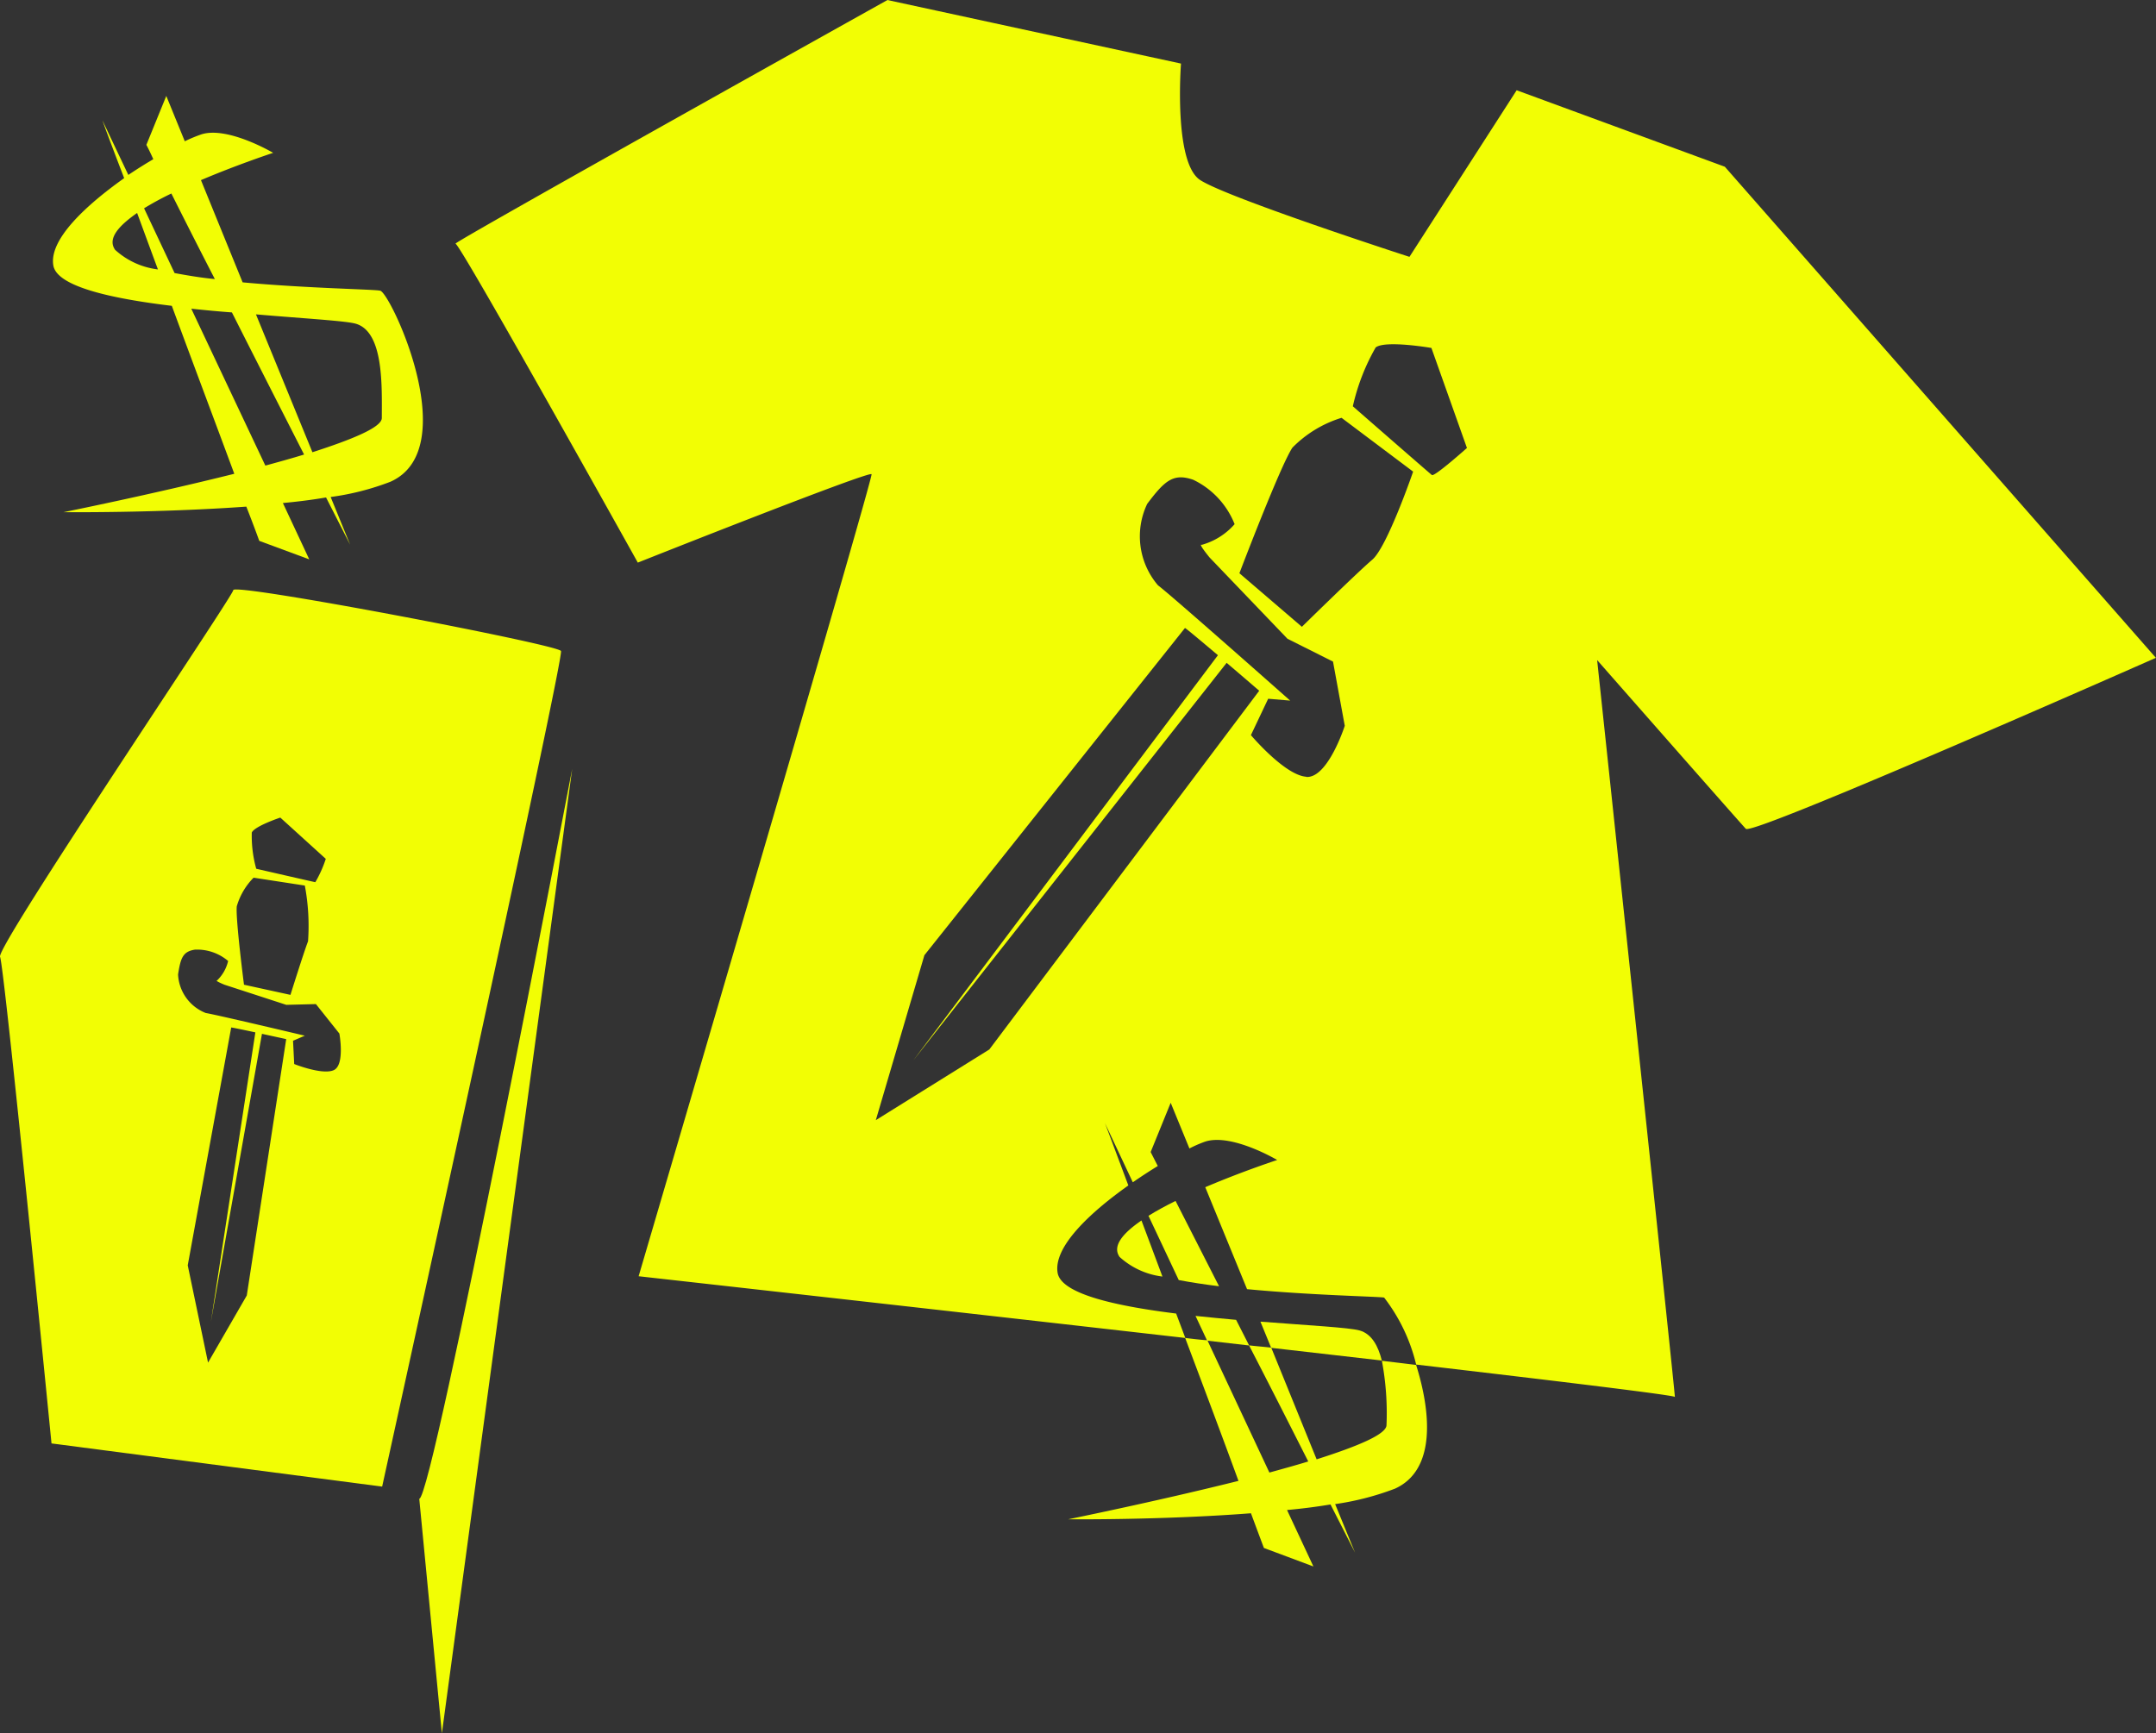 <svg xmlns="http://www.w3.org/2000/svg" width="84.926" height="68.293" viewBox="0 0 84.926 68.293">
  <rect x="0" y="0" width="84.926" height="68.293" fill="#333333" stroke="none"/>
  <g id="Group_85" data-name="Group 85" transform="translate(-670.897 -63.401)">
    <path id="Path_143" data-name="Path 143" d="M278.559,45.378l.891,9.24,5.133-38s-5.494,28.787-6.024,28.758" transform="translate(408.853 77.077)" fill="#f2fe04"/>
    <path id="Path_144" data-name="Path 144" d="M278.688,12.767c-.047.288-9.36,14.061-9.187,14.445s2.027,19.172,2.027,19.172l12.446,1.626.578.075s7.182-32.664,7.045-32.923-12.858-2.685-12.909-2.4M277.694,43.2l-.8-3.833,1.712-9.369c-.009-.013.452.084.952.191l-1.752,11.407,2.012-11.35.955.208L279.22,40.555Zm4.249-14.126.924,1.161s.228,1.239-.221,1.442-1.558-.241-1.558-.241l-.046-.917.463-.2s-3.511-.833-3.9-.893a1.72,1.72,0,0,1-1.092-1.518c.1-.649.188-.906.665-.979a1.886,1.886,0,0,1,1.307.447,1.548,1.548,0,0,1-.436.767c-.1.009.292.168.292.168l2.435.793Zm-.312-2.468c-.162.417-.691,2.105-.691,2.105l-1.83-.4s-.337-2.607-.284-3.091a2.657,2.657,0,0,1,.662-1.126l2.018.31a8.56,8.56,0,0,1,.126,2.207m.7-3.259a4.72,4.72,0,0,1-.412.919c-.073-.011-2.328-.529-2.328-.529a4.833,4.833,0,0,1-.175-1.427c.115-.253,1.123-.589,1.123-.589Z" transform="translate(401.398 73.888)" fill="#f2fe04"/>
    <path id="Path_145" data-name="Path 145" d="M283.528,9.746c-.219-.055-2.844-.091-5.414-.328l-1.641-4.028c1.458-.62,2.844-1.075,2.844-1.075s-1.786-1.057-2.825-.729a5.824,5.824,0,0,0-.656.273l-.729-1.786L274.323,4s.109.2.273.565c-.31.182-.656.4-.984.62l-1.021-2.151c.128.365.437,1.185.857,2.278-1.513,1.075-2.971,2.424-2.789,3.445.146.82,2.242,1.294,4.666,1.586.875,2.37,1.8,4.83,2.461,6.617-3.281.82-6.726,1.513-6.726,1.513s3.664.036,7.2-.219c.328.838.51,1.349.51,1.349l1.969.729L279.7,18.112q.9-.082,1.7-.219c.456.893.8,1.568.948,1.859l-.766-1.877a10.365,10.365,0,0,0,2.351-.6c2.916-1.294,0-7.455-.4-7.528M273.083,8.124c-.292-.437.146-.93.875-1.44.255.693.529,1.44.82,2.224a3.04,3.04,0,0,1-1.7-.784M274.232,6.5a11.853,11.853,0,0,1,1.075-.583c.456.911,1.057,2.1,1.713,3.372-.565-.055-1.094-.146-1.586-.237Zm4.776,10.135-2.916-6.179c.529.055,1.075.109,1.6.146.966,1.914,1.987,3.919,2.843,5.6-.474.146-1,.292-1.531.437m4.593-1.877c0,.365-1.148.838-2.734,1.349l-2.224-5.432c1.914.164,3.518.255,3.919.365,1.13.31,1.039,2.5,1.039,3.718" transform="translate(402.34 65.108)" fill="#f2fe04"/>
    <path id="Path_146" data-name="Path 146" d="M301.52,30.1c-.146-.581-.4-1.05-.873-1.187-.406-.115-2.01-.2-3.91-.348l.423,1.032c1.5.171,2.962.341,4.36.5" transform="translate(423.809 86.909)" fill="#f2fe04"/>
    <path id="Path_147" data-name="Path 147" d="M346.327,25.922,329.343,6.568l-8.2-3.013-4.223,6.564s-7.2-2.333-8.25-3.031-.749-4.584-.749-4.584L296.358,0s-17.2,9.6-17.015,9.6,7.182,12.566,7.182,12.566,9.139-3.633,9.208-3.483-9.176,31.6-9.176,31.6,10.968,1.225,21.534,2.432c-.12-.323-.241-.642-.361-.962-2.411-.3-4.524-.776-4.668-1.6-.177-1.019,1.269-2.373,2.785-3.447-.57-1.526-.944-2.521-.924-2.461l1.1,2.337c.332-.23.665-.447.984-.642-.171-.334-.281-.55-.281-.55l.789-1.941.738,1.8a4.769,4.769,0,0,1,.634-.275c1.052-.323,2.823.729,2.823.729s-1.369.447-2.833,1.072l1.646,4.017c2.572.244,5.189.29,5.4.332a6.982,6.982,0,0,1,1.261,2.639c5.835.682,10.175,1.21,10.191,1.276.049.206-3.062-29.033-3.062-29.033s5.589,6.363,5.858,6.649,16.15-6.737,16.15-6.737m-45.95,15.43L295.9,44.133l1.914-6.5,10.262-12.889c0-.027.623.5,1.3,1.07L297.377,41.778l12.342-15.663c.667.567,1.283,1.1,1.283,1.1Zm12.486-10.745c-.848-.058-2.182-1.64-2.182-1.64l.68-1.433.866.073s-4.668-4.138-5.206-4.542a2.969,2.969,0,0,1-.425-3.21c.682-.906,1.026-1.225,1.815-.948a3.275,3.275,0,0,1,1.628,1.748,2.669,2.669,0,0,1-1.294.815c-.159-.067.31.5.31.5l3.066,3.2,1.794.9.463,2.53s-.665,2.074-1.515,2.014m2.6-8.56c-.589.5-2.774,2.645-2.774,2.645l-2.461-2.111s1.617-4.251,2.089-4.949a4.621,4.621,0,0,1,1.934-1.174l2.82,2.12s-1.019,2.966-1.608,3.469m2.348-3.334c-.1-.077-3.115-2.709-3.115-2.709a8.319,8.319,0,0,1,.9-2.319c.379-.293,2.195.02,2.195.02l1.4,3.941s-1.28,1.143-1.38,1.066" transform="translate(409.496 63.402)" fill="#f2fe04"/>
    <path id="Path_148" data-name="Path 148" d="M295.384,25.958c-.383.19-.744.385-1.066.585l1.192,2.532c.494.095,1.028.175,1.588.244-.654-1.287-1.245-2.444-1.713-3.361" transform="translate(421.818 84.76)" fill="#f2fe04"/>
    <path id="Path_149" data-name="Path 149" d="M293.727,27.805a3.052,3.052,0,0,0,1.7.784c-.288-.773-.569-1.524-.826-2.209-.729.5-1.154,1-.869,1.425" transform="translate(421.259 85.108)" fill="#f2fe04"/>
    <path id="Path_150" data-name="Path 150" d="M296.934,28.6c-.529-.046-1.065-.1-1.6-.155l.458.975q.831.093,1.655.19c-.171-.339-.344-.676-.514-1.01" transform="translate(422.655 86.803)" fill="#f2fe04"/>
    <path id="Path_151" data-name="Path 151" d="M305.432,34.864a10.914,10.914,0,0,1-2.333.6l.784,1.914c-.146-.292-.492-.966-.966-1.9-.547.091-1.112.164-1.713.219l1.039,2.224-1.95-.729s-.2-.529-.51-1.367c-3.536.273-7.2.237-7.2.237s3.427-.693,6.708-1.513c-.565-1.549-1.331-3.591-2.1-5.632.292.036.583.073.875.091l2.443,5.213c.529-.146,1.057-.292,1.531-.437-.693-1.367-1.513-2.989-2.333-4.575.292.036.583.055.875.091L302.37,33.7c1.6-.51,2.752-.984,2.752-1.349a11.144,11.144,0,0,0-.182-2.534c.456.055.911.109,1.349.164.583,1.859.8,4.156-.857,4.885" transform="translate(420.39 87.199)" fill="#f2fe04"/>
  </g>
</svg>

